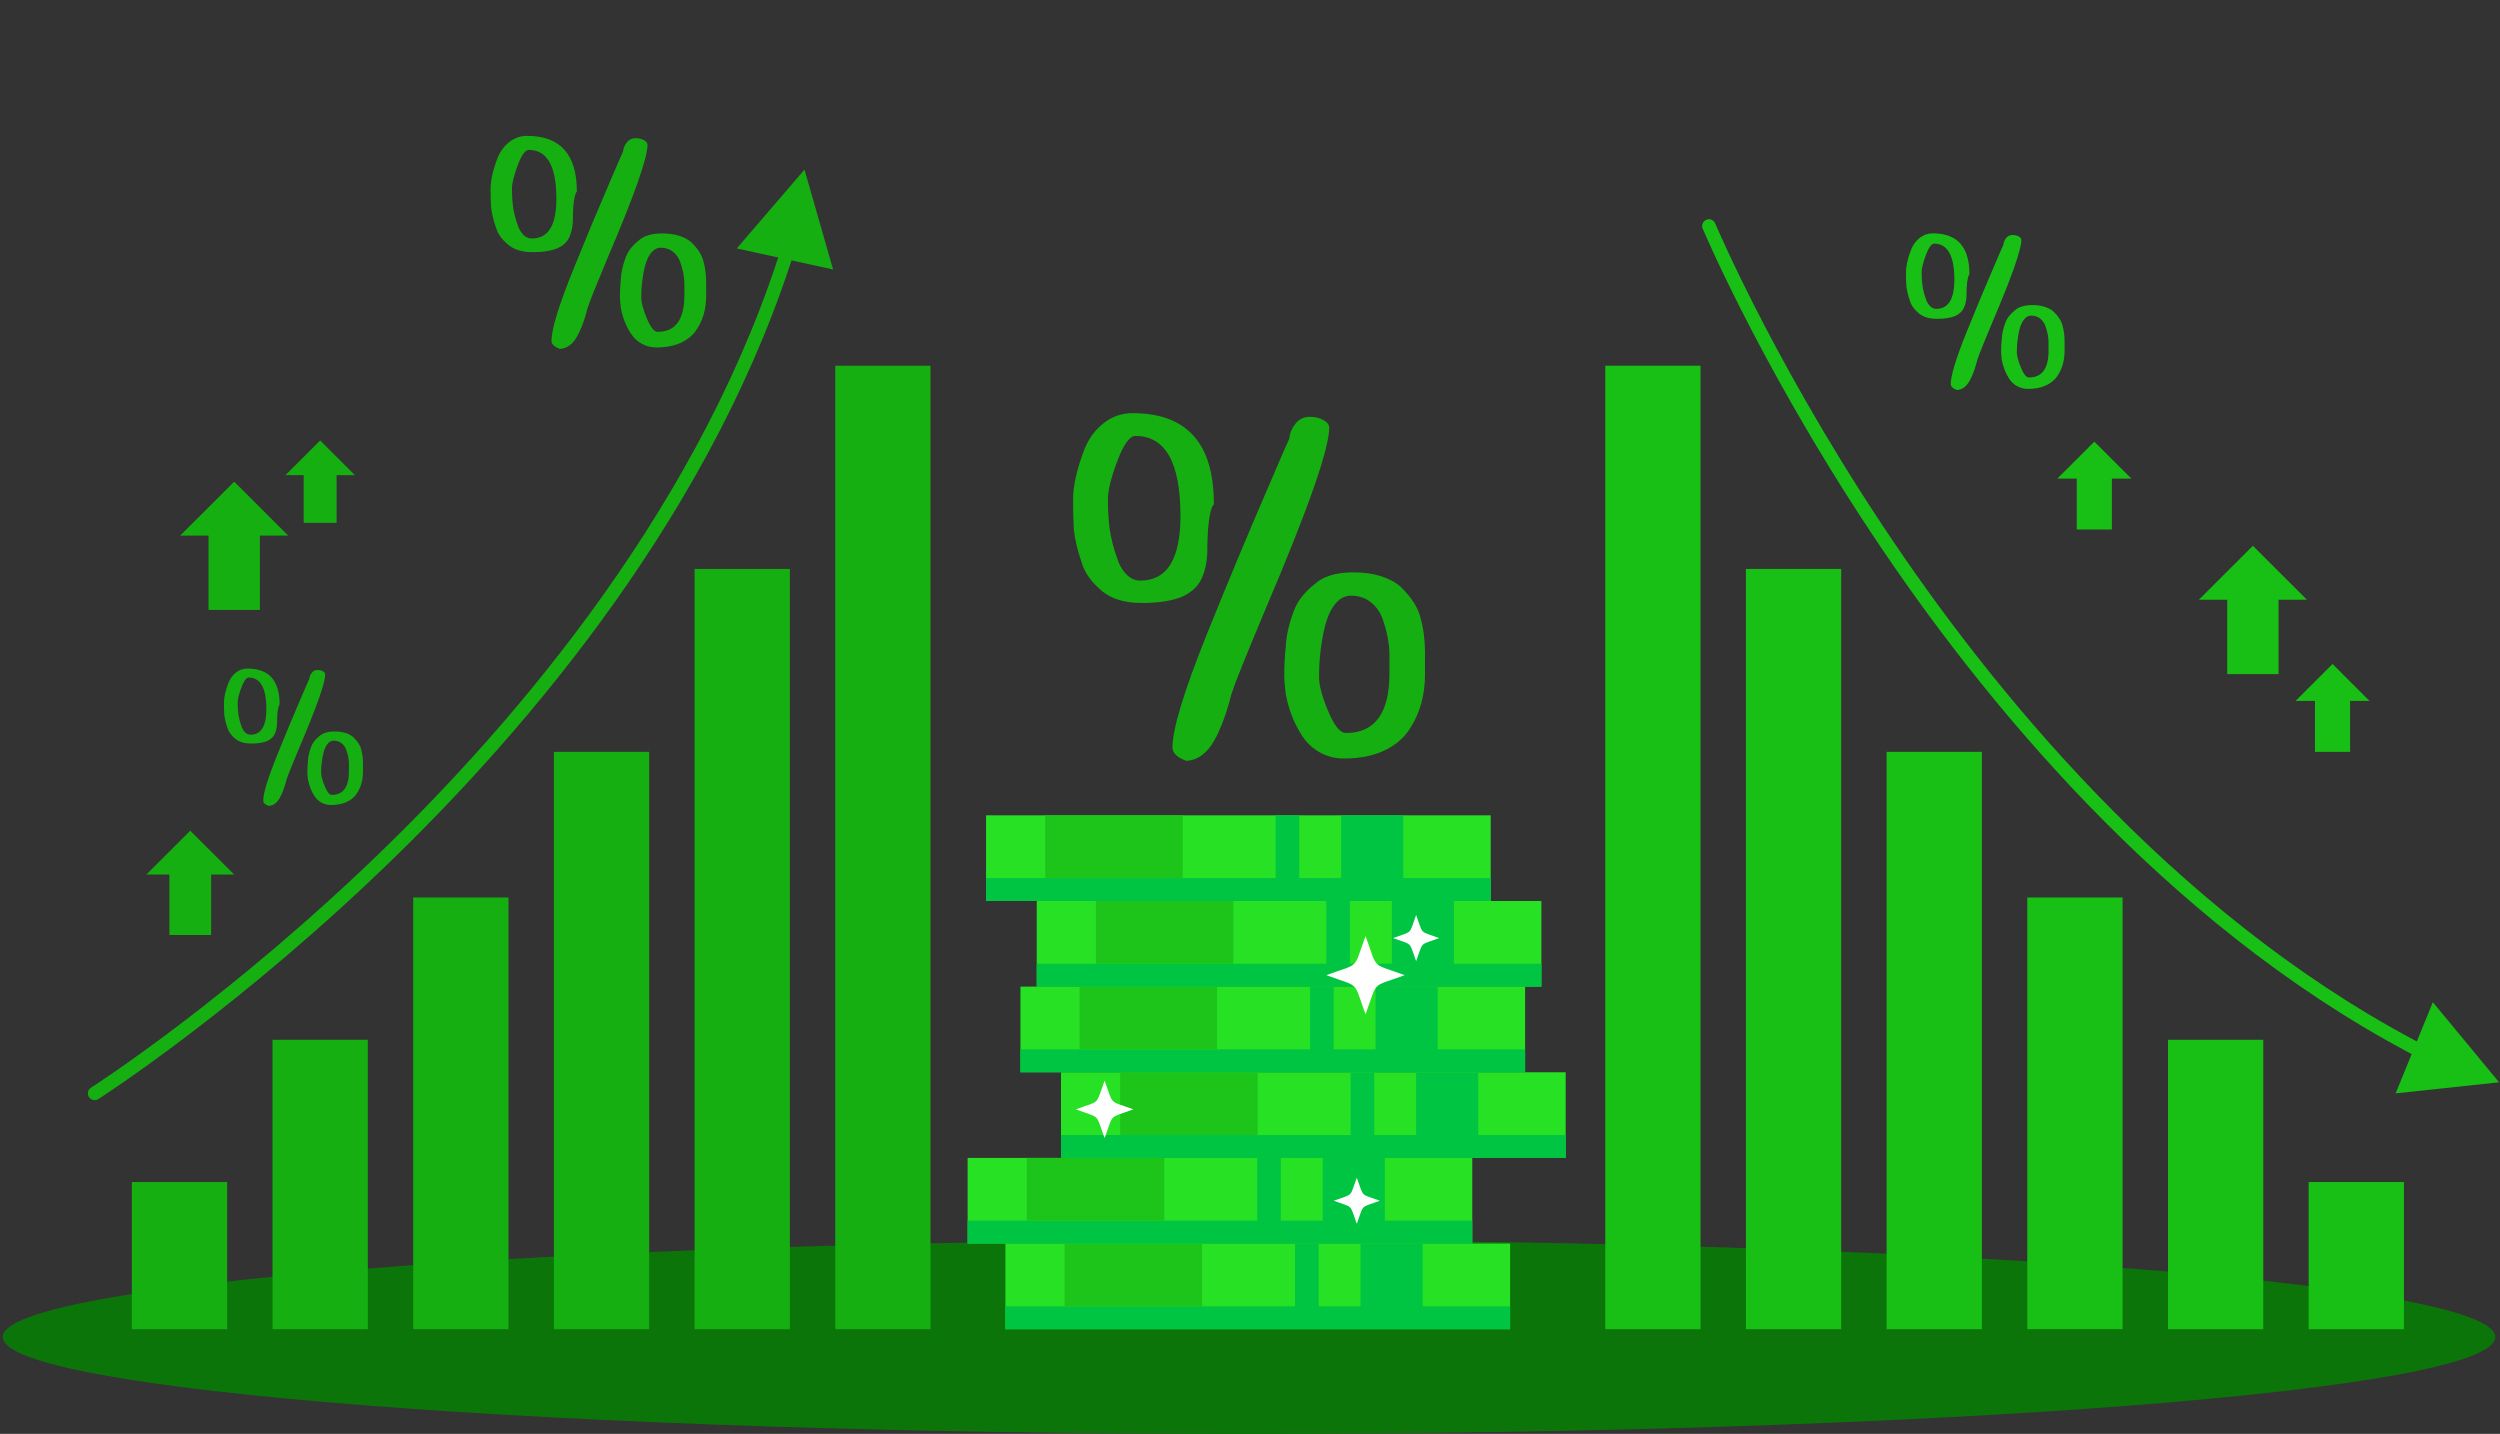 <svg width="673" height="386" viewBox="0 0 673 386" fill="none" xmlns="http://www.w3.org/2000/svg">
<rect x="0" y="0" width="673" height="386" fill="#333333" stroke="none"/>
<g clip-path="url(#clip0_1105_2368)">
<path d="M336.234 386.009C521.517 386.009 671.718 374.332 671.718 359.927C671.718 345.523 521.517 333.846 336.234 333.846C150.951 333.846 0.75 345.523 0.75 359.927C0.75 374.332 150.951 386.009 336.234 386.009Z" fill="#0C750A"/>
<path d="M613.385 159.268H599.57V181.47H613.385V159.268Z" fill="#18BF15"/>
<path d="M591.938 161.448L606.477 146.932L621.016 161.448H591.938Z" fill="#18BF15"/>
<path d="M632.642 187.195H623.188V202.399H632.642V187.195Z" fill="#18BF15"/>
<path d="M617.965 188.689L627.921 178.748L637.877 188.689H617.965Z" fill="#18BF15"/>
<path d="M568.517 127.338H559.062V142.541H568.517V127.338Z" fill="#18BF15"/>
<path d="M553.84 128.831L563.796 118.891L573.752 128.831H553.84Z" fill="#18BF15"/>
<path d="M69.951 141.992H56.137V164.194H69.951V141.992Z" fill="#15AF12"/>
<path d="M48.504 144.183L63.043 129.666L77.583 144.183H48.504Z" fill="#15AF12"/>
<path d="M56.835 233.648H45.605V251.701H56.835V233.648Z" fill="#15AF12"/>
<path d="M39.395 235.431L51.219 223.625L63.044 235.431H39.395Z" fill="#15AF12"/>
<path d="M90.615 126.492H81.746V140.749H90.615V126.492Z" fill="#15AF12"/>
<path d="M76.848 127.902L86.19 118.574L95.524 127.902H76.848Z" fill="#15AF12"/>
<path d="M250.496 98.451H224.848V357.82H250.496V98.451Z" fill="#15AF12"/>
<path d="M212.633 153.158H186.984V357.821H212.633V153.158Z" fill="#15AF12"/>
<path d="M174.758 202.396H149.109V357.819H174.758V202.396Z" fill="#15AF12"/>
<path d="M136.887 241.604H111.238V357.811H136.887V241.604Z" fill="#15AF12"/>
<path d="M99.012 279.91H73.363V357.821H99.012V279.91Z" fill="#15AF12"/>
<path d="M61.148 318.205H35.5V357.82H61.148V318.205Z" fill="#15AF12"/>
<path d="M25.48 296.161C24.875 296.161 24.29 295.864 23.937 295.317C23.397 294.472 23.648 293.34 24.494 292.801C24.875 292.56 62.73 268.297 104.749 227.151C143.468 189.235 193.752 128.802 213.404 56.228C213.664 55.253 214.668 54.678 215.644 54.947C216.621 55.207 217.197 56.209 216.927 57.184C197.043 130.566 146.303 191.565 107.241 229.815C64.952 271.221 26.828 295.641 26.456 295.883C26.149 296.078 25.814 296.17 25.48 296.17V296.161Z" fill="#15AF12"/>
<path d="M198.336 66.884L224.273 72.546L216.566 45.666L198.336 66.884Z" fill="#15AF12"/>
<path d="M457.785 98.451H432.137V357.82H457.785V98.451Z" fill="#18BF15"/>
<path d="M495.648 153.158H470V357.821H495.648V153.158Z" fill="#18BF15"/>
<path d="M533.523 202.396H507.875V357.819H533.523V202.396Z" fill="#18BF15"/>
<path d="M571.395 241.604H545.746V357.811H571.395V241.604Z" fill="#18BF15"/>
<path d="M609.27 279.91H583.621V357.821H609.27V279.91Z" fill="#18BF15"/>
<path d="M647.141 318.205H621.492V357.82H647.141V318.205Z" fill="#18BF15"/>
<path d="M662.099 289.925C661.838 289.925 661.578 289.869 661.327 289.758C592.312 257.643 540.801 197.302 509.742 152.323C476.117 103.64 458.538 61.965 458.362 61.547C457.971 60.619 458.408 59.552 459.347 59.162C460.277 58.772 461.346 59.209 461.736 60.146C461.913 60.554 479.371 101.951 512.791 150.327C543.59 194.898 594.626 254.701 662.87 286.454C663.781 286.88 664.181 287.966 663.754 288.876C663.447 289.535 662.787 289.925 662.099 289.925Z" fill="#18BF15"/>
<path d="M654.922 269.793L644.91 294.334L672.753 291.354L654.922 269.793Z" fill="#18BF15"/>
<path d="M406.516 334.766H270.66V357.821H406.516V334.766Z" fill="#27E124"/>
<path d="M406.516 351.658H270.66V357.821H406.516V351.658Z" fill="#00C543"/>
<path d="M382.978 334.766H366.254V354.74H382.978V334.766Z" fill="#00C543"/>
<path d="M354.976 334.766H348.617V354.74H354.976V334.766Z" fill="#00C543"/>
<path d="M323.594 334.766H286.586V351.658H323.594V334.766Z" fill="#1DC41A"/>
<path d="M396.336 311.709H260.48V334.765H396.336V311.709Z" fill="#27E124"/>
<path d="M396.336 328.602H260.48V334.765H396.336V328.602Z" fill="#00C543"/>
<path d="M372.798 311.709H356.074V331.683H372.798V311.709Z" fill="#00C543"/>
<path d="M344.796 311.709H338.438V331.683H344.796V311.709Z" fill="#00C543"/>
<path d="M313.415 311.709H276.406V328.602H313.415V311.709Z" fill="#1DC41A"/>
<path d="M421.481 288.654H285.625V311.71H421.481V288.654Z" fill="#27E124"/>
<path d="M421.481 305.547H285.625V311.71H421.481V305.547Z" fill="#00C543"/>
<path d="M397.943 288.654H381.219V308.629H397.943V288.654Z" fill="#00C543"/>
<path d="M369.952 288.654H363.594V308.629H369.952V288.654Z" fill="#00C543"/>
<path d="M338.567 288.654H301.559V305.547H338.567V288.654Z" fill="#1DC41A"/>
<path d="M410.559 265.598H274.703V288.654H410.559V265.598Z" fill="#27E124"/>
<path d="M410.559 282.49H274.703V288.653H410.559V282.49Z" fill="#00C543"/>
<path d="M387.021 265.598H370.297V285.572H387.021V265.598Z" fill="#00C543"/>
<path d="M359.031 265.598H352.672V285.572H359.031V265.598Z" fill="#00C543"/>
<path d="M327.645 265.598H290.637V282.49H327.645V265.598Z" fill="#1DC41A"/>
<path d="M414.946 242.543H279.09V265.599H414.946V242.543Z" fill="#27E124"/>
<path d="M414.946 259.436H279.09V265.599H414.946V259.436Z" fill="#00C543"/>
<path d="M391.408 242.543H374.684V262.517H391.408V242.543Z" fill="#00C543"/>
<path d="M363.406 242.543H357.047V262.517H363.406V242.543Z" fill="#00C543"/>
<path d="M332.024 242.543H295.016V259.436H332.024V242.543Z" fill="#1DC41A"/>
<path d="M401.301 219.486H265.445V242.542H401.301V219.486Z" fill="#27E124"/>
<path d="M401.301 236.379H265.445V242.542H401.301V236.379Z" fill="#00C543"/>
<path d="M377.763 219.486H361.039V239.461H377.763V219.486Z" fill="#00C543"/>
<path d="M349.761 219.486H343.402V239.461H349.761V219.486Z" fill="#00C543"/>
<path d="M318.387 219.486H281.379V236.379H318.387V219.486Z" fill="#1DC41A"/>
<path d="M297.36 306.363C294.831 299.541 296.467 301.174 289.625 298.64C296.458 296.116 294.822 297.749 297.36 290.918C299.888 297.74 298.252 296.106 305.094 298.64C298.261 301.165 299.897 299.531 297.36 306.363Z" fill="white"/>
<path d="M365.249 329.438C363.213 323.952 364.533 325.27 359.039 323.237C364.533 321.205 363.213 322.523 365.249 317.037C367.285 322.523 365.965 321.205 371.459 323.237C365.965 325.27 367.285 323.952 365.249 329.438Z" fill="white"/>
<path d="M381.222 258.73C379.186 253.245 380.506 254.563 375.012 252.53C380.506 250.498 379.186 251.816 381.222 246.33C383.258 251.816 381.937 250.498 387.432 252.53C381.937 254.563 383.258 253.245 381.222 258.73Z" fill="white"/>
<path d="M367.601 273.041C364.152 263.732 366.383 265.959 357.059 262.516C366.383 259.072 364.152 261.3 367.601 251.99C371.049 261.3 368.818 259.072 378.143 262.516C368.818 265.959 371.049 263.732 367.601 273.041Z" fill="white"/>
<path d="M63.37 198.9C62.236 197.963 61.52 196.96 61.213 195.893C60.748 194.566 60.47 193.368 60.367 192.301C60.312 191.326 60.293 190.296 60.293 189.191C60.293 187.669 60.702 185.859 61.529 183.752C61.994 182.62 62.673 181.71 63.575 181.014C64.476 180.318 65.49 179.975 66.624 179.975C72.387 179.975 75.269 183.177 75.269 189.581V189.73H75.195C74.786 190.472 74.581 192.189 74.581 194.872C74.526 195.911 74.321 196.812 73.968 197.591C73.605 198.371 72.964 198.984 72.034 199.438C70.956 199.921 69.487 200.162 67.637 200.162C65.787 200.162 64.421 199.745 63.389 198.9H63.37ZM71.709 190.89C71.709 185.228 70.11 182.397 66.921 182.397C66.308 182.397 65.657 183.288 64.988 185.07C64.318 186.852 63.984 188.208 63.984 189.145C63.984 190.082 64.03 191.085 64.142 192.059C64.3 193.257 64.634 194.538 65.146 195.893C65.406 196.478 65.722 196.932 66.112 197.276C66.503 197.619 66.949 197.786 67.46 197.786C70.287 197.786 71.709 195.494 71.709 190.899V190.89ZM70.863 215.542C70.863 213.575 72.099 209.509 74.572 203.365C76.84 197.768 78.997 192.589 81.052 187.836L82.595 184.244L83.292 182.694C83.338 182.109 83.561 181.58 83.952 181.088C84.342 180.606 84.844 180.364 85.458 180.364C86.025 180.364 86.508 180.476 86.927 180.708C87.336 180.931 87.54 181.209 87.54 181.534C87.54 183.799 85.254 190.305 80.67 201.044C78.662 205.834 77.528 208.646 77.277 209.491C77.175 209.713 77.045 210.15 76.887 210.799C76.422 212.414 75.911 213.723 75.344 214.725C74.981 215.403 74.544 215.941 74.033 216.331C73.522 216.721 72.954 216.925 72.332 216.962C71.356 216.61 70.863 216.136 70.863 215.552V215.542ZM86.527 216.053C85.755 215.617 85.142 215.041 84.677 214.326C83.803 212.999 83.208 211.495 82.901 209.815C82.799 208.906 82.743 208.293 82.743 207.968C82.743 206.901 82.79 205.88 82.901 204.915C82.948 203.754 83.208 202.539 83.673 201.276C84.036 200.144 84.779 199.123 85.913 198.223C86.843 197.35 88.228 196.914 90.078 196.914C91.157 196.914 92.123 197.044 92.969 197.304C93.815 197.564 94.522 197.935 95.089 198.417C96.27 199.55 96.995 200.682 97.246 201.815C97.552 202.91 97.71 204.126 97.71 205.453V207.783C97.71 209.983 97.171 211.904 96.093 213.556C95.479 214.531 94.578 215.292 93.388 215.858C92.207 216.424 90.766 216.702 89.065 216.702C88.135 216.702 87.289 216.489 86.518 216.043L86.527 216.053ZM93.936 207.634V205.694C93.936 204.534 93.704 203.281 93.239 201.954C92.979 201.174 92.56 200.552 91.965 200.088C91.37 199.624 90.664 199.383 89.846 199.383C89.121 199.383 88.507 199.754 87.996 200.497C87.271 201.471 86.787 203.309 86.527 206.028C86.471 206.548 86.453 207.226 86.453 208.07C86.453 208.915 86.769 210.112 87.419 211.662C88.061 213.213 88.693 213.992 89.307 213.992C92.393 213.992 93.936 211.876 93.936 207.634Z" fill="#15AF12"/>
<path d="M516.612 84.4C515.319 83.332 514.501 82.191 514.148 80.966C513.618 79.453 513.302 78.088 513.181 76.872C513.126 75.768 513.098 74.589 513.098 73.327C513.098 71.591 513.562 69.531 514.501 67.127C515.031 65.836 515.803 64.797 516.835 63.999C517.857 63.21 519.019 62.81 520.312 62.81C526.884 62.81 530.166 66.468 530.166 73.763V73.93H530.082C529.608 74.775 529.375 76.733 529.375 79.796C529.32 80.975 529.078 82.005 528.669 82.896C528.26 83.778 527.525 84.483 526.466 85.003C525.229 85.56 523.565 85.829 521.446 85.829C519.326 85.829 517.774 85.347 516.602 84.391L516.612 84.4ZM526.112 75.267C526.112 68.807 524.29 65.586 520.656 65.586C519.949 65.586 519.215 66.597 518.452 68.63C517.69 70.663 517.309 72.213 517.309 73.28C517.309 74.348 517.365 75.489 517.485 76.603C517.662 77.968 518.043 79.425 518.629 80.975C518.926 81.643 519.289 82.163 519.726 82.553C520.163 82.943 520.683 83.138 521.269 83.138C524.495 83.138 526.112 80.52 526.112 75.276V75.267ZM525.146 103.381C525.146 101.135 526.549 96.503 529.366 89.496C531.951 83.11 534.414 77.207 536.757 71.786L538.514 67.693L539.304 65.92C539.36 65.252 539.611 64.648 540.048 64.091C540.484 63.535 541.061 63.265 541.767 63.265C542.409 63.265 542.967 63.395 543.441 63.655C543.906 63.915 544.147 64.231 544.147 64.593C544.147 67.173 541.535 74.589 536.31 86.841C534.024 92.299 532.731 95.51 532.443 96.466C532.322 96.726 532.183 97.218 532.006 97.96C531.476 99.808 530.891 101.302 530.249 102.444C529.84 103.214 529.338 103.827 528.753 104.272C528.167 104.718 527.516 104.95 526.819 104.987C525.703 104.578 525.146 104.049 525.146 103.381ZM543.013 103.966C542.13 103.465 541.433 102.815 540.903 101.998C539.908 100.485 539.229 98.768 538.876 96.856C538.755 95.826 538.7 95.12 538.7 94.749C538.7 93.533 538.755 92.373 538.876 91.259C538.932 89.932 539.229 88.549 539.759 87.11C540.168 85.82 541.024 84.66 542.316 83.62C543.376 82.627 544.956 82.126 547.066 82.126C548.303 82.126 549.4 82.274 550.366 82.571C551.333 82.868 552.142 83.295 552.783 83.843C554.131 85.133 554.949 86.423 555.247 87.713C555.6 88.966 555.777 90.35 555.777 91.862V94.517C555.777 97.023 555.163 99.223 553.927 101.098C553.22 102.202 552.198 103.084 550.85 103.724C549.502 104.374 547.856 104.69 545.923 104.69C544.863 104.69 543.896 104.439 543.022 103.947L543.013 103.966ZM551.463 94.368V92.159C551.463 90.832 551.203 89.412 550.673 87.899C550.376 87.017 549.892 86.303 549.223 85.764C548.544 85.226 547.745 84.966 546.806 84.966C545.988 84.966 545.281 85.393 544.696 86.238C543.878 87.342 543.32 89.449 543.022 92.549C542.967 93.143 542.939 93.914 542.939 94.87C542.939 95.826 543.301 97.19 544.036 98.963C544.77 100.736 545.486 101.618 546.192 101.618C549.716 101.618 551.473 99.204 551.473 94.368H551.463Z" fill="#18BF15"/>
<path d="M136.858 65.929C135.101 64.472 133.985 62.922 133.511 61.26C132.795 59.2 132.359 57.353 132.191 55.691C132.108 54.188 132.07 52.582 132.07 50.874C132.07 48.516 132.712 45.704 133.985 42.446C134.701 40.692 135.761 39.272 137.155 38.195C138.55 37.118 140.13 36.58 141.878 36.58C150.812 36.58 155.283 41.546 155.283 51.477V51.7H155.162C154.521 52.851 154.205 55.515 154.205 59.673C154.121 61.279 153.805 62.68 153.247 63.887C152.689 65.094 151.695 66.04 150.254 66.746C148.581 67.498 146.303 67.878 143.43 67.878C140.558 67.878 138.448 67.228 136.849 65.92L136.858 65.929ZM149.78 53.519C149.78 44.739 147.307 40.358 142.361 40.358C141.404 40.358 140.409 41.741 139.368 44.497C138.327 47.254 137.815 49.361 137.815 50.818C137.815 52.276 137.89 53.826 138.057 55.329C138.299 57.186 138.81 59.163 139.61 61.27C140.009 62.17 140.511 62.885 141.106 63.414C141.701 63.943 142.398 64.203 143.198 64.203C147.586 64.203 149.78 60.638 149.78 53.519ZM148.46 91.742C148.46 88.678 150.375 82.385 154.205 72.862C157.709 64.184 161.065 56.165 164.254 48.786L166.643 43.217L167.722 40.813C167.796 39.912 168.14 39.086 168.735 38.334C169.33 37.583 170.111 37.202 171.068 37.202C171.942 37.202 172.704 37.378 173.346 37.731C173.987 38.084 174.303 38.511 174.303 39.012C174.303 42.52 170.752 52.6 163.65 69.252C160.536 76.677 158.788 81.04 158.388 82.339C158.23 82.692 158.026 83.369 157.793 84.372C157.077 86.878 156.278 88.911 155.404 90.47C154.846 91.519 154.168 92.354 153.368 92.948C152.569 93.551 151.695 93.876 150.737 93.923C149.222 93.375 148.46 92.642 148.46 91.742ZM172.751 92.53C171.552 91.853 170.594 90.962 169.878 89.857C168.521 87.806 167.601 85.467 167.127 82.859C166.969 81.457 166.885 80.501 166.885 80C166.885 78.348 166.959 76.761 167.127 75.257C167.201 73.447 167.601 71.572 168.326 69.614C168.884 67.86 170.036 66.282 171.793 64.871C173.225 63.516 175.382 62.838 178.254 62.838C179.928 62.838 181.424 63.042 182.744 63.441C184.064 63.841 185.152 64.416 186.035 65.168C187.867 66.922 188.982 68.676 189.382 70.431C189.856 72.138 190.098 74.013 190.098 76.074V79.684C190.098 83.1 189.261 86.08 187.588 88.641C186.63 90.145 185.236 91.342 183.404 92.215C181.564 93.097 179.333 93.533 176.702 93.533C175.27 93.533 173.95 93.199 172.751 92.521V92.53ZM184.241 79.48V76.473C184.241 74.663 183.878 72.742 183.163 70.681C182.763 69.475 182.103 68.509 181.192 67.785C180.272 67.061 179.175 66.69 177.901 66.69C176.785 66.69 175.828 67.266 175.028 68.416C173.913 69.92 173.151 72.779 172.751 76.993C172.667 77.791 172.63 78.849 172.63 80.149C172.63 81.448 173.132 83.304 174.127 85.718C175.121 88.122 176.097 89.328 177.055 89.328C181.843 89.328 184.232 86.043 184.232 79.471L184.241 79.48Z" fill="#15AF12"/>
<path d="M296.68 159.116C293.817 156.74 291.995 154.206 291.214 151.505C290.042 148.145 289.327 145.12 289.066 142.419C288.936 139.959 288.871 137.341 288.871 134.557C288.871 130.705 289.912 126.129 291.995 120.801C293.166 117.933 294.895 115.622 297.173 113.859C299.45 112.095 302.025 111.223 304.889 111.223C319.474 111.223 326.763 119.326 326.763 135.541V135.912H326.568C325.526 137.796 325.006 142.131 325.006 148.934C324.876 151.552 324.355 153.844 323.444 155.812C322.533 157.78 320.906 159.33 318.563 160.481C315.83 161.706 312.121 162.319 307.426 162.319C302.732 162.319 299.283 161.251 296.68 159.126V159.116ZM317.773 138.854C317.773 124.523 313.739 117.358 305.66 117.358C304.098 117.358 302.472 119.613 300.78 124.115C299.088 128.617 298.242 132.06 298.242 134.427C298.242 136.794 298.372 139.337 298.632 141.797C299.023 144.832 299.869 148.062 301.17 151.496C301.821 152.972 302.639 154.132 303.615 154.995C304.591 155.859 305.735 156.286 307.036 156.286C314.194 156.286 317.783 150.475 317.783 138.845L317.773 138.854ZM315.626 201.246C315.626 196.253 318.749 185.978 325.006 170.422C330.732 156.258 336.198 143.152 341.414 131.123L345.318 122.036L347.075 118.11C347.205 116.634 347.763 115.288 348.739 114.054C349.715 112.828 350.989 112.216 352.551 112.216C353.982 112.216 355.219 112.504 356.26 113.079C357.301 113.654 357.822 114.351 357.822 115.167C357.822 120.904 352.03 137.36 340.438 164.537C335.362 176.659 332.489 183.778 331.848 185.904C331.588 186.479 331.262 187.584 330.872 189.217C329.7 193.31 328.399 196.633 326.967 199.167C326.056 200.884 324.95 202.239 323.648 203.223C322.347 204.207 320.915 204.736 319.354 204.82C316.881 203.919 315.644 202.731 315.644 201.256L315.626 201.246ZM355.284 202.536C353.331 201.432 351.77 199.975 350.598 198.174C348.386 194.814 346.889 191.009 346.108 186.748C345.848 184.456 345.718 182.896 345.718 182.08C345.718 179.379 345.848 176.798 346.108 174.339C346.238 171.387 346.889 168.324 348.061 165.131C348.972 162.263 350.859 159.683 353.722 157.39C356.065 155.181 359.588 154.076 364.273 154.076C367.006 154.076 369.451 154.401 371.599 155.06C373.746 155.719 375.54 156.657 376.972 157.882C379.965 160.75 381.787 163.618 382.438 166.477C383.219 169.261 383.609 172.334 383.609 175.684V181.578C383.609 187.147 382.243 192.02 379.51 196.197C377.948 198.657 375.67 200.597 372.677 202.035C369.674 203.465 366.04 204.189 361.735 204.189C359.393 204.189 357.245 203.632 355.293 202.527L355.284 202.536ZM374.034 181.226V176.316C374.034 173.364 373.449 170.217 372.277 166.857C371.627 164.89 370.548 163.321 369.051 162.133C367.555 160.945 365.761 160.351 363.678 160.351C361.856 160.351 360.285 161.288 358.993 163.173C357.171 165.632 355.934 170.292 355.284 177.179C355.154 178.487 355.088 180.205 355.088 182.339C355.088 184.474 355.897 187.5 357.533 191.426C359.16 195.362 360.759 197.32 362.321 197.32C370.139 197.32 374.044 191.955 374.044 181.235L374.034 181.226Z" fill="#15AF12"/>
</g>
<defs>
<clipPath id="clip0_1105_2368">
<rect width="672" height="386" fill="white" transform="translate(0.75)"/>
</clipPath>
</defs>
</svg>
